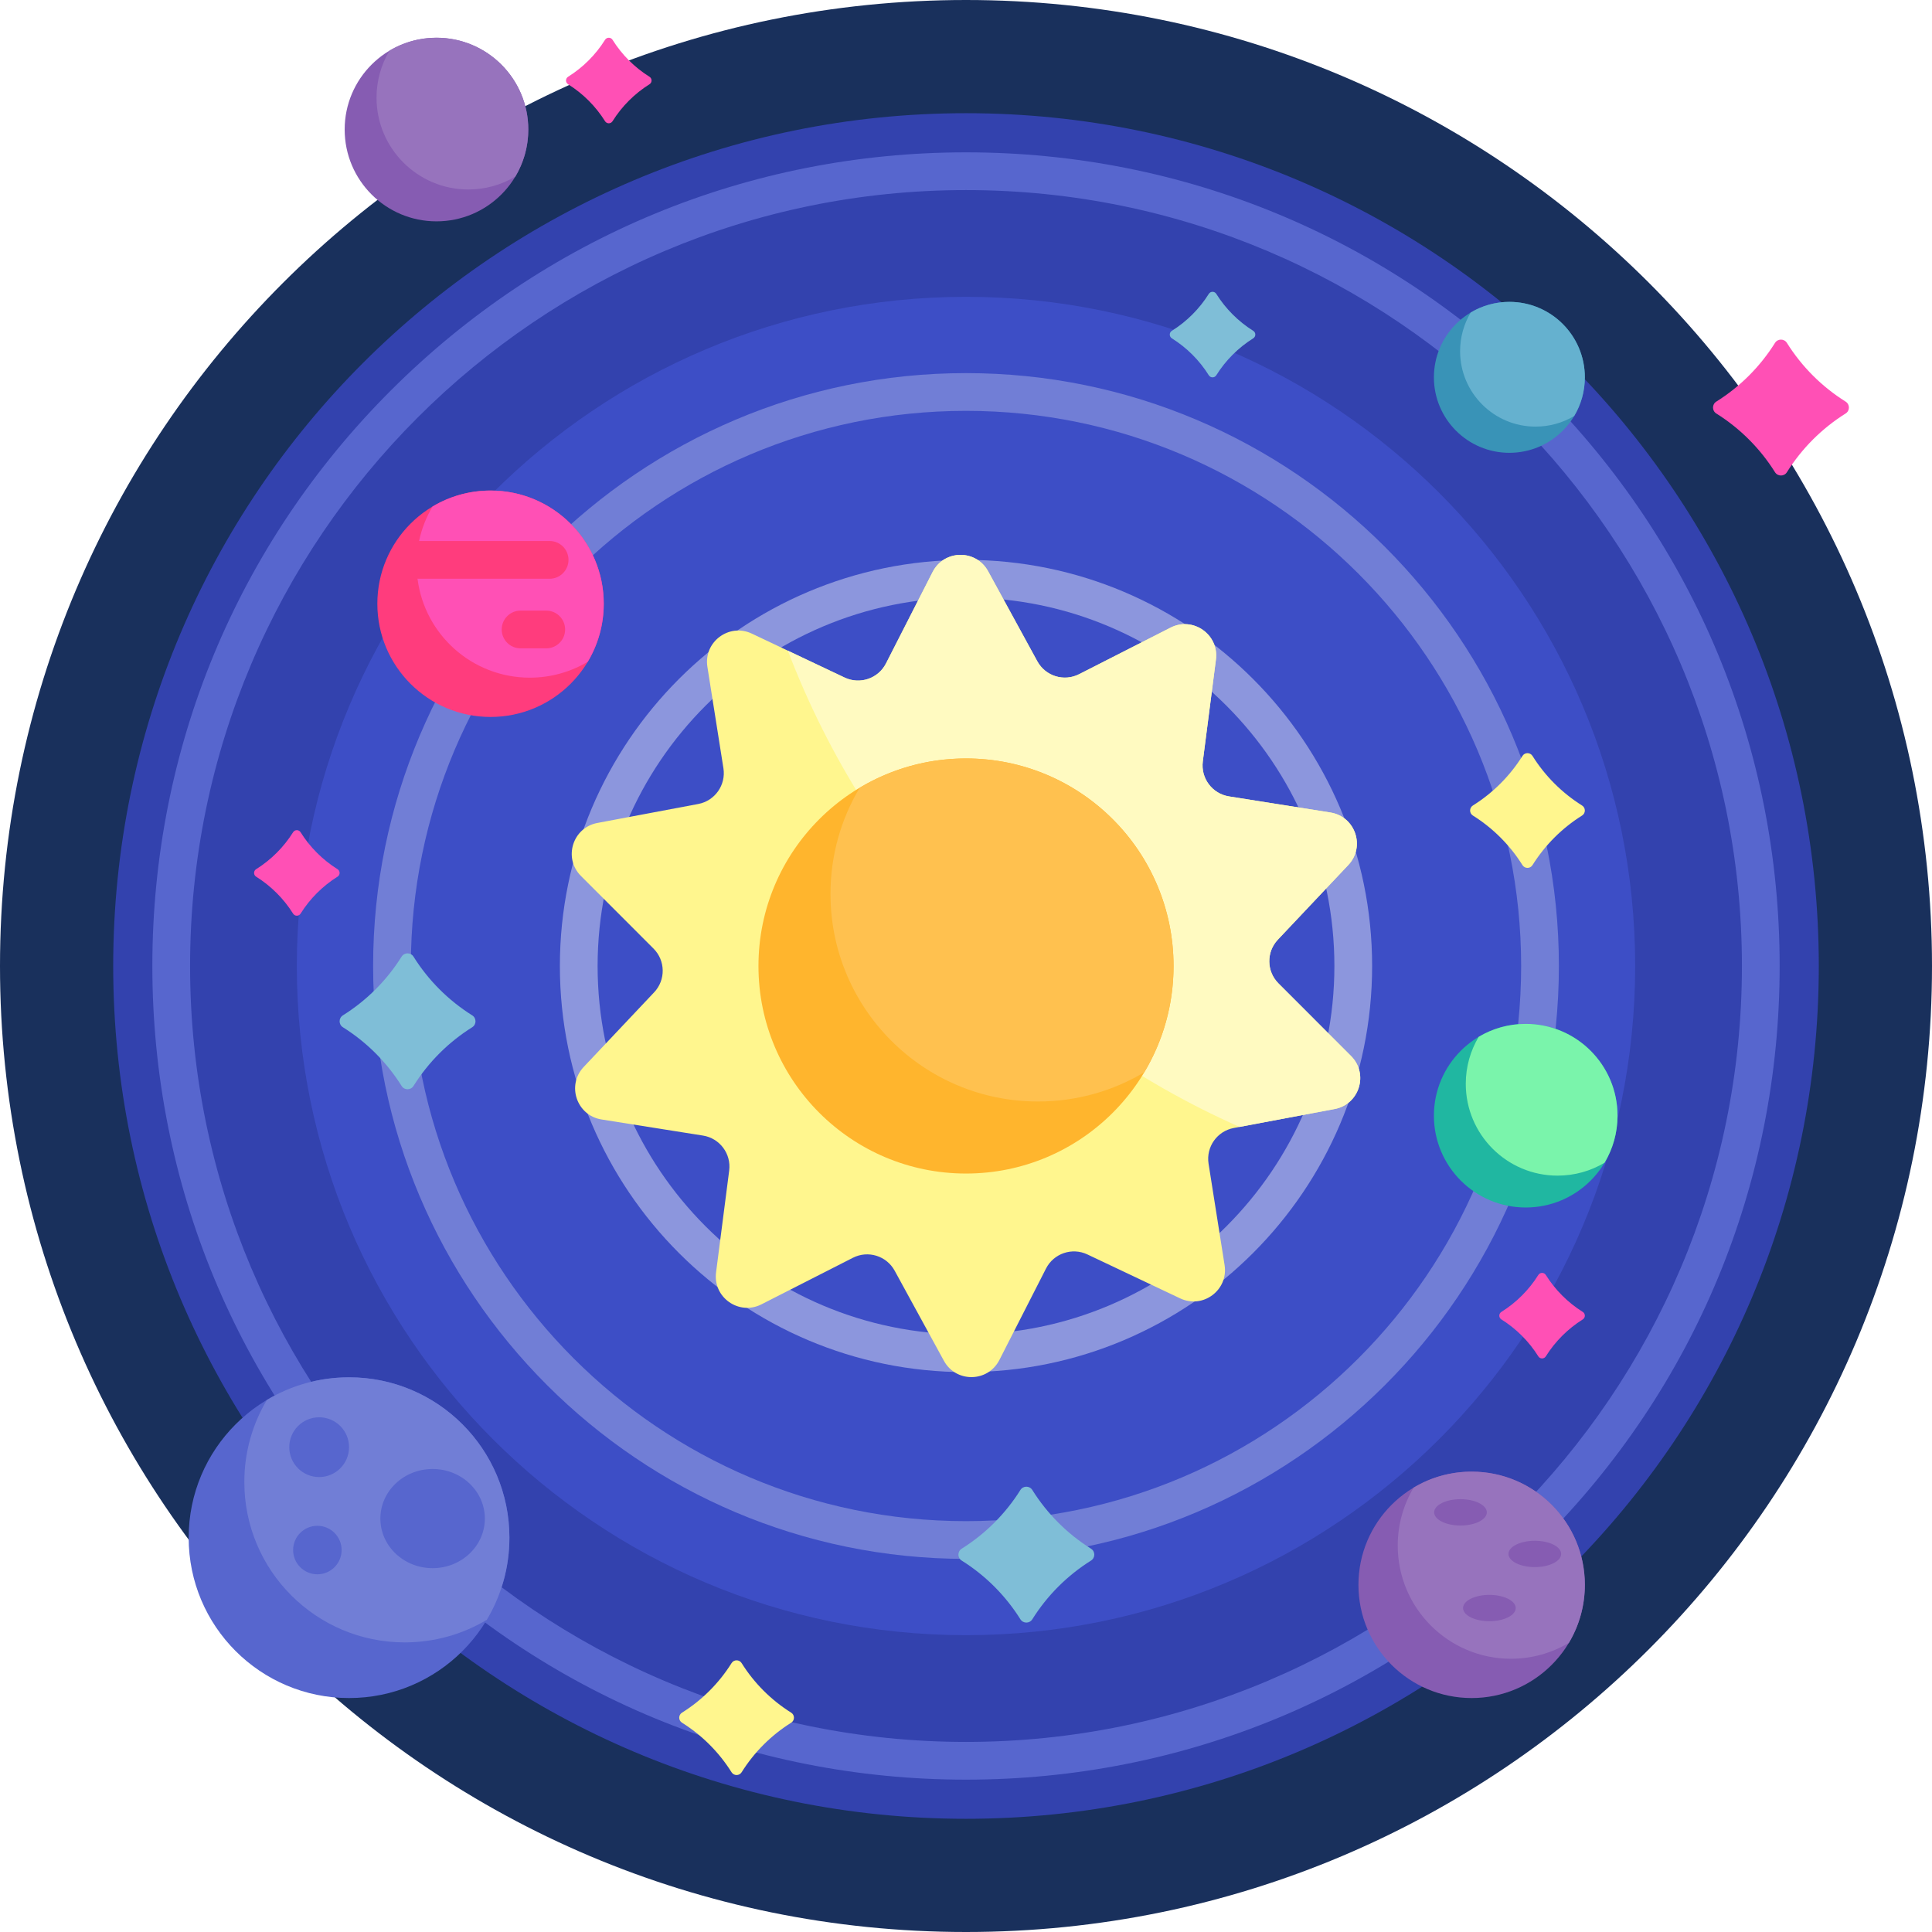<svg id="Capa_1" enable-background="new 0 0 512 512" height="512" viewBox="0 0 512 512" width="512" xmlns="http://www.w3.org/2000/svg"><g><path d="m512 256c0 141.385-114.615 256-256 256s-256-114.615-256-256 114.615-256 256-256 256 114.615 256 256z" fill="#19305c"/><path d="m482 256c0 124.816-101.184 226-226 226s-226-101.184-226-226 101.184-226 226-226 226 101.184 226 226z" fill="#3342ae"/><path d="m433.336 256c0 97.94-79.396 177.336-177.336 177.336s-177.336-79.396-177.336-177.336 79.396-177.336 177.336-177.336 177.336 79.396 177.336 177.336z" fill="#3d4ec6"/><path d="m408.472 103.529c-40.727-40.727-94.876-63.156-152.472-63.156s-111.745 22.429-152.471 63.156-63.156 94.875-63.156 152.471 22.429 111.745 63.156 152.471 94.875 63.156 152.471 63.156 111.745-22.429 152.472-63.156 63.155-94.875 63.155-152.471-22.429-111.745-63.155-152.471zm-152.472 358.098c-113.383 0-205.627-92.244-205.627-205.627s92.244-205.627 205.627-205.627 205.627 92.244 205.627 205.627-92.244 205.627-205.627 205.627z" fill="#5766ce"/><path d="m256 98.88c-86.636 0-157.12 70.483-157.12 157.12s70.484 157.12 157.12 157.12 157.119-70.483 157.119-157.12-70.483-157.12-157.119-157.12zm0 304.24c-81.122 0-147.12-65.998-147.12-147.12s65.998-147.12 147.12-147.12 147.119 65.998 147.119 147.12-65.997 147.12-147.119 147.12z" fill="#717ed6"/><path d="m256 148.373c-59.346 0-107.627 48.281-107.627 107.627s48.281 107.627 107.627 107.627 107.627-48.281 107.627-107.627-48.281-107.627-107.627-107.627zm0 205.254c-53.832 0-97.627-43.795-97.627-97.627s43.795-97.627 97.627-97.627 97.627 43.795 97.627 97.627-43.795 97.627-97.627 97.627z" fill="#8c96dd"/><path d="m419.262 216.129c-5.314 3.329-9.804 7.819-13.133 13.133-.616.983-2.049.983-2.665 0-3.329-5.314-7.819-9.804-13.133-13.133-.983-.616-.983-2.049 0-2.665 5.314-3.329 9.804-7.819 13.133-13.133.616-.983 2.049-.983 2.665 0 3.329 5.314 7.819 9.804 13.133 13.133.984.616.984 2.049 0 2.665zm-209.593 237.742c-5.314-3.329-9.804-7.819-13.133-13.133-.616-.983-2.049-.983-2.665 0-3.329 5.314-7.819 9.804-13.133 13.133-.983.616-.983 2.049 0 2.665 5.314 3.329 9.804 7.819 13.133 13.133.616.983 2.049.983 2.665 0 3.329-5.314 7.819-9.804 13.133-13.133.983-.616.983-2.049 0-2.665z" fill="#fff68e"/><path d="m125.139 272.233c-6.294 3.943-11.612 9.261-15.555 15.555-.73 1.165-2.426 1.165-3.156 0-3.943-6.294-9.261-11.612-15.554-15.555-1.165-.73-1.165-2.426 0-3.156 6.294-3.943 11.612-9.261 15.554-15.555.73-1.165 2.427-1.165 3.156 0 3.943 6.294 9.261 11.612 15.555 15.555 1.164.73 1.164 2.427 0 3.156zm163.987 138.183c-6.294-3.943-11.612-9.261-15.554-15.555-.73-1.165-2.427-1.165-3.156 0-3.943 6.294-9.261 11.612-15.555 15.555-1.165.73-1.165 2.426 0 3.156 6.294 3.943 11.612 9.261 15.555 15.555.73 1.165 2.426 1.165 3.156 0 3.943-6.294 9.261-11.612 15.554-15.555 1.165-.73 1.165-2.426 0-3.156zm42.996-322.745c-3.962-2.482-7.31-5.83-9.792-9.792-.459-.733-1.527-.733-1.987 0-2.482 3.962-5.83 7.31-9.792 9.792-.733.459-.733 1.528 0 1.987 3.962 2.482 7.31 5.83 9.792 9.792.459.733 1.528.733 1.987 0 2.482-3.962 5.83-7.31 9.792-9.792.733-.46.733-1.528 0-1.987z" fill="#7fbed7"/><path d="m353.694 293.901-26.737 5.03c-4.42.832-7.378 5.027-6.675 9.469l4.248 26.872c1.044 6.601-5.732 11.673-11.772 8.813l-24.588-11.646c-4.065-1.925-8.923-.269-10.966 3.737l-12.358 24.237c-3.036 5.954-11.499 6.075-14.703.21l-13.046-23.874c-2.157-3.947-7.061-5.463-11.069-3.422l-24.245 12.344c-5.955 3.032-12.873-1.844-12.019-8.472l3.478-26.983c.575-4.461-2.501-8.57-6.943-9.275l-26.87-4.264c-6.6-1.047-9.331-9.059-4.744-13.919l18.674-19.785c3.087-3.271 3.014-8.403-.166-11.585l-19.232-19.243c-4.724-4.727-2.224-12.813 4.344-14.049l26.737-5.03c4.42-.832 7.378-5.027 6.675-9.469l-4.248-26.872c-1.044-6.601 5.732-11.673 11.772-8.813l24.588 11.646c4.065 1.925 8.923.269 10.966-3.737l12.358-24.237c3.036-5.954 11.499-6.075 14.703-.21l13.046 23.874c2.157 3.947 7.061 5.463 11.069 3.422l24.245-12.344c5.955-3.032 12.873 1.844 12.019 8.472l-3.478 26.983c-.575 4.461 2.501 8.57 6.943 9.275l26.87 4.264c6.6 1.047 9.331 9.059 4.744 13.919l-18.674 19.785c-3.087 3.271-3.014 8.403.166 11.585l19.232 19.243c4.724 4.728 2.224 12.814-4.344 14.049z" fill="#fff68e"/><path d="m353.694 293.901-25.207 4.742c-54.856-24.336-98.22-69.869-119.695-126.206l15.037 7.122c4.065 1.925 8.923.269 10.966-3.737l12.358-24.237c3.036-5.954 11.499-6.075 14.703-.21l13.046 23.874c2.157 3.947 7.061 5.463 11.069 3.422l24.245-12.344c5.955-3.032 12.873 1.844 12.019 8.472l-3.478 26.983c-.575 4.461 2.501 8.57 6.943 9.275l26.87 4.264c6.6 1.047 9.331 9.059 4.744 13.919l-18.674 19.785c-3.087 3.271-3.014 8.403.166 11.585l19.232 19.243c4.724 4.727 2.224 12.813-4.344 14.048z" fill="#fffac1"/><path d="m311 256c0 30.376-24.624 55-55 55s-55-24.624-55-55 24.624-55 55-55 55 24.624 55 55z" fill="#ffb52d"/><path d="m311 256c0 10.293-2.828 19.926-7.748 28.163-8.238 4.921-17.87 7.748-28.163 7.748-30.376 0-55-24.624-55-55 0-10.293 2.828-19.926 7.748-28.163 8.237-4.92 17.87-7.748 28.163-7.748 30.376 0 55 24.624 55 55z" fill="#ffc14f"/><path d="m160 160c0 16.569-13.431 30-30 30s-30-13.431-30-30 13.431-30 30-30 30 13.431 30 30z" fill="#ff3c7d"/><path d="m130 130c-5.614 0-10.868 1.542-15.362 4.226-1.666 2.788-2.891 5.869-3.582 9.148.025 0 .049-.001.074-.001h34.526c2.761 0 5 2.239 5 5s-2.239 5-5 5h-34.526c-.164 0-.325-.008-.485-.023 1.851 14.793 14.472 26.239 29.766 26.239 5.614 0 10.869-1.542 15.362-4.226 2.685-4.495 4.227-9.749 4.227-15.363 0-16.569-13.431-30-30-30zm14.763 41.819h-6.806c-2.761 0-5-2.239-5-5s2.239-5 5-5h6.806c2.761 0 5 2.239 5 5 0 2.762-2.238 5-5 5zm-55.313 60.51c-3.962 2.482-7.31 5.83-9.792 9.792-.459.733-1.528.733-1.987 0-2.482-3.962-5.83-7.31-9.792-9.792-.733-.459-.733-1.528 0-1.987 3.962-2.482 7.31-5.83 9.792-9.792.459-.733 1.527-.733 1.987 0 2.482 3.962 5.83 7.31 9.792 9.792.733.46.733 1.528 0 1.987zm82.672-210c-3.962 2.482-7.31 5.83-9.792 9.792-.459.733-1.527.733-1.987 0-2.482-3.962-5.83-7.31-9.792-9.792-.733-.459-.733-1.528 0-1.987 3.962-2.482 7.31-5.83 9.792-9.792.459-.733 1.528-.733 1.987 0 2.482 3.962 5.83 7.31 9.792 9.792.733.46.733 1.528 0 1.987zm247.328 327.329c-3.962 2.482-7.31 5.83-9.792 9.792-.459.733-1.528.733-1.987 0-2.482-3.962-5.83-7.31-9.792-9.792-.733-.459-.733-1.528 0-1.987 3.962-2.482 7.31-5.83 9.792-9.792.459-.733 1.527-.733 1.987 0 2.482 3.962 5.83 7.31 9.792 9.792.733.459.733 1.527 0 1.987zm69.654-240.074c-6.294 3.943-11.612 9.261-15.555 15.555-.729 1.165-2.426 1.165-3.156 0-3.943-6.294-9.261-11.612-15.554-15.555-1.165-.73-1.165-2.426 0-3.156 6.294-3.943 11.612-9.261 15.554-15.555.73-1.165 2.427-1.165 3.156 0 3.943 6.294 9.261 11.612 15.555 15.555 1.164.73 1.164 2.426 0 3.156z" fill="#ff50b5"/><path d="m420 420c0 16.569-13.431 30-30 30s-30-13.431-30-30 13.431-30 30-30 30 13.431 30 30zm-280-385.67c0 13.437-10.893 24.33-24.33 24.33s-24.33-10.893-24.33-24.33 10.893-24.33 24.33-24.33 24.33 10.893 24.33 24.33z" fill="#865cb2"/><path d="m140 34.33c0 4.553-1.251 8.814-3.427 12.458-3.644 2.177-7.905 3.428-12.458 3.428-13.437 0-24.33-10.893-24.33-24.33 0-4.553 1.251-8.814 3.427-12.458 3.644-2.177 7.905-3.428 12.458-3.428 13.437 0 24.33 10.893 24.33 24.33zm280 385.67c0 5.614-1.542 10.868-4.226 15.362-4.493 2.684-9.748 4.226-15.362 4.226-16.568 0-30-13.431-30-30 0-5.614 1.542-10.868 4.226-15.362 4.494-2.684 9.748-4.226 15.362-4.226 16.569 0 30 13.431 30 30zm-32.958-15.723c3.854 0 6.979-1.562 6.979-3.489s-3.125-3.489-6.979-3.489-6.979 1.562-6.979 3.489 3.125 3.489 6.979 3.489zm14.639 21.872c0-1.927-3.125-3.489-6.979-3.489s-6.979 1.562-6.979 3.489 3.125 3.489 6.979 3.489 6.979-1.562 6.979-3.489zm12.042-14.341c0-1.927-3.125-3.489-6.979-3.489s-6.979 1.562-6.979 3.489 3.125 3.489 6.979 3.489 6.979-1.561 6.979-3.489z" fill="#9773bd"/><path d="m135 407.5c0 23.472-19.028 42.5-42.5 42.5s-42.5-19.028-42.5-42.5 19.028-42.5 42.5-42.5 42.5 19.028 42.5 42.5z" fill="#5766ce"/><path d="m92.5 365c-7.954 0-15.397 2.185-21.763 5.987-3.802 6.366-5.987 13.809-5.987 21.763 0 23.472 19.028 42.5 42.5 42.5 7.954 0 15.397-2.185 21.763-5.987 3.802-6.366 5.987-13.809 5.987-21.763 0-23.472-19.028-42.5-42.5-42.5zm-8.394 52.205c-3.549 0-6.426-2.877-6.426-6.426s2.877-6.426 6.426-6.426 6.426 2.877 6.426 6.426-2.877 6.426-6.426 6.426zm.474-25.769c-4.374 0-7.92-3.546-7.92-7.92s3.546-7.92 7.92-7.92 7.92 3.546 7.92 7.92-3.546 7.92-7.92 7.92zm30.066 24.142c-7.646 0-13.844-5.883-13.844-13.14s6.198-13.14 13.844-13.14 13.844 5.883 13.844 13.14-6.199 13.14-13.844 13.14z" fill="#717ed6"/><path d="m420 100c0 11.046-8.954 20-20 20s-20-8.954-20-20 8.954-20 20-20 20 8.954 20 20z" fill="#3993b7"/><path d="m420 100c0 3.743-1.028 7.246-2.818 10.241-2.996 1.789-6.498 2.818-10.241 2.818-11.046 0-20-8.954-20-20 0-3.743 1.028-7.246 2.818-10.241 2.995-1.79 6.498-2.818 10.241-2.818 11.046 0 20 8.954 20 20z" fill="#65b1cf"/><path d="m428.66 295.67c0 13.437-10.893 24.33-24.33 24.33s-24.33-10.893-24.33-24.33 10.893-24.33 24.33-24.33 24.33 10.893 24.33 24.33z" fill="#20b7a1"/><path d="m428.66 295.67c0 4.553-1.251 8.814-3.427 12.458-3.644 2.177-7.905 3.427-12.458 3.427-13.437 0-24.33-10.893-24.33-24.33 0-4.553 1.251-8.814 3.427-12.458 3.644-2.177 7.905-3.428 12.458-3.428 13.437.001 24.33 10.894 24.33 24.331z" fill="#7af4ab"/></g></svg>